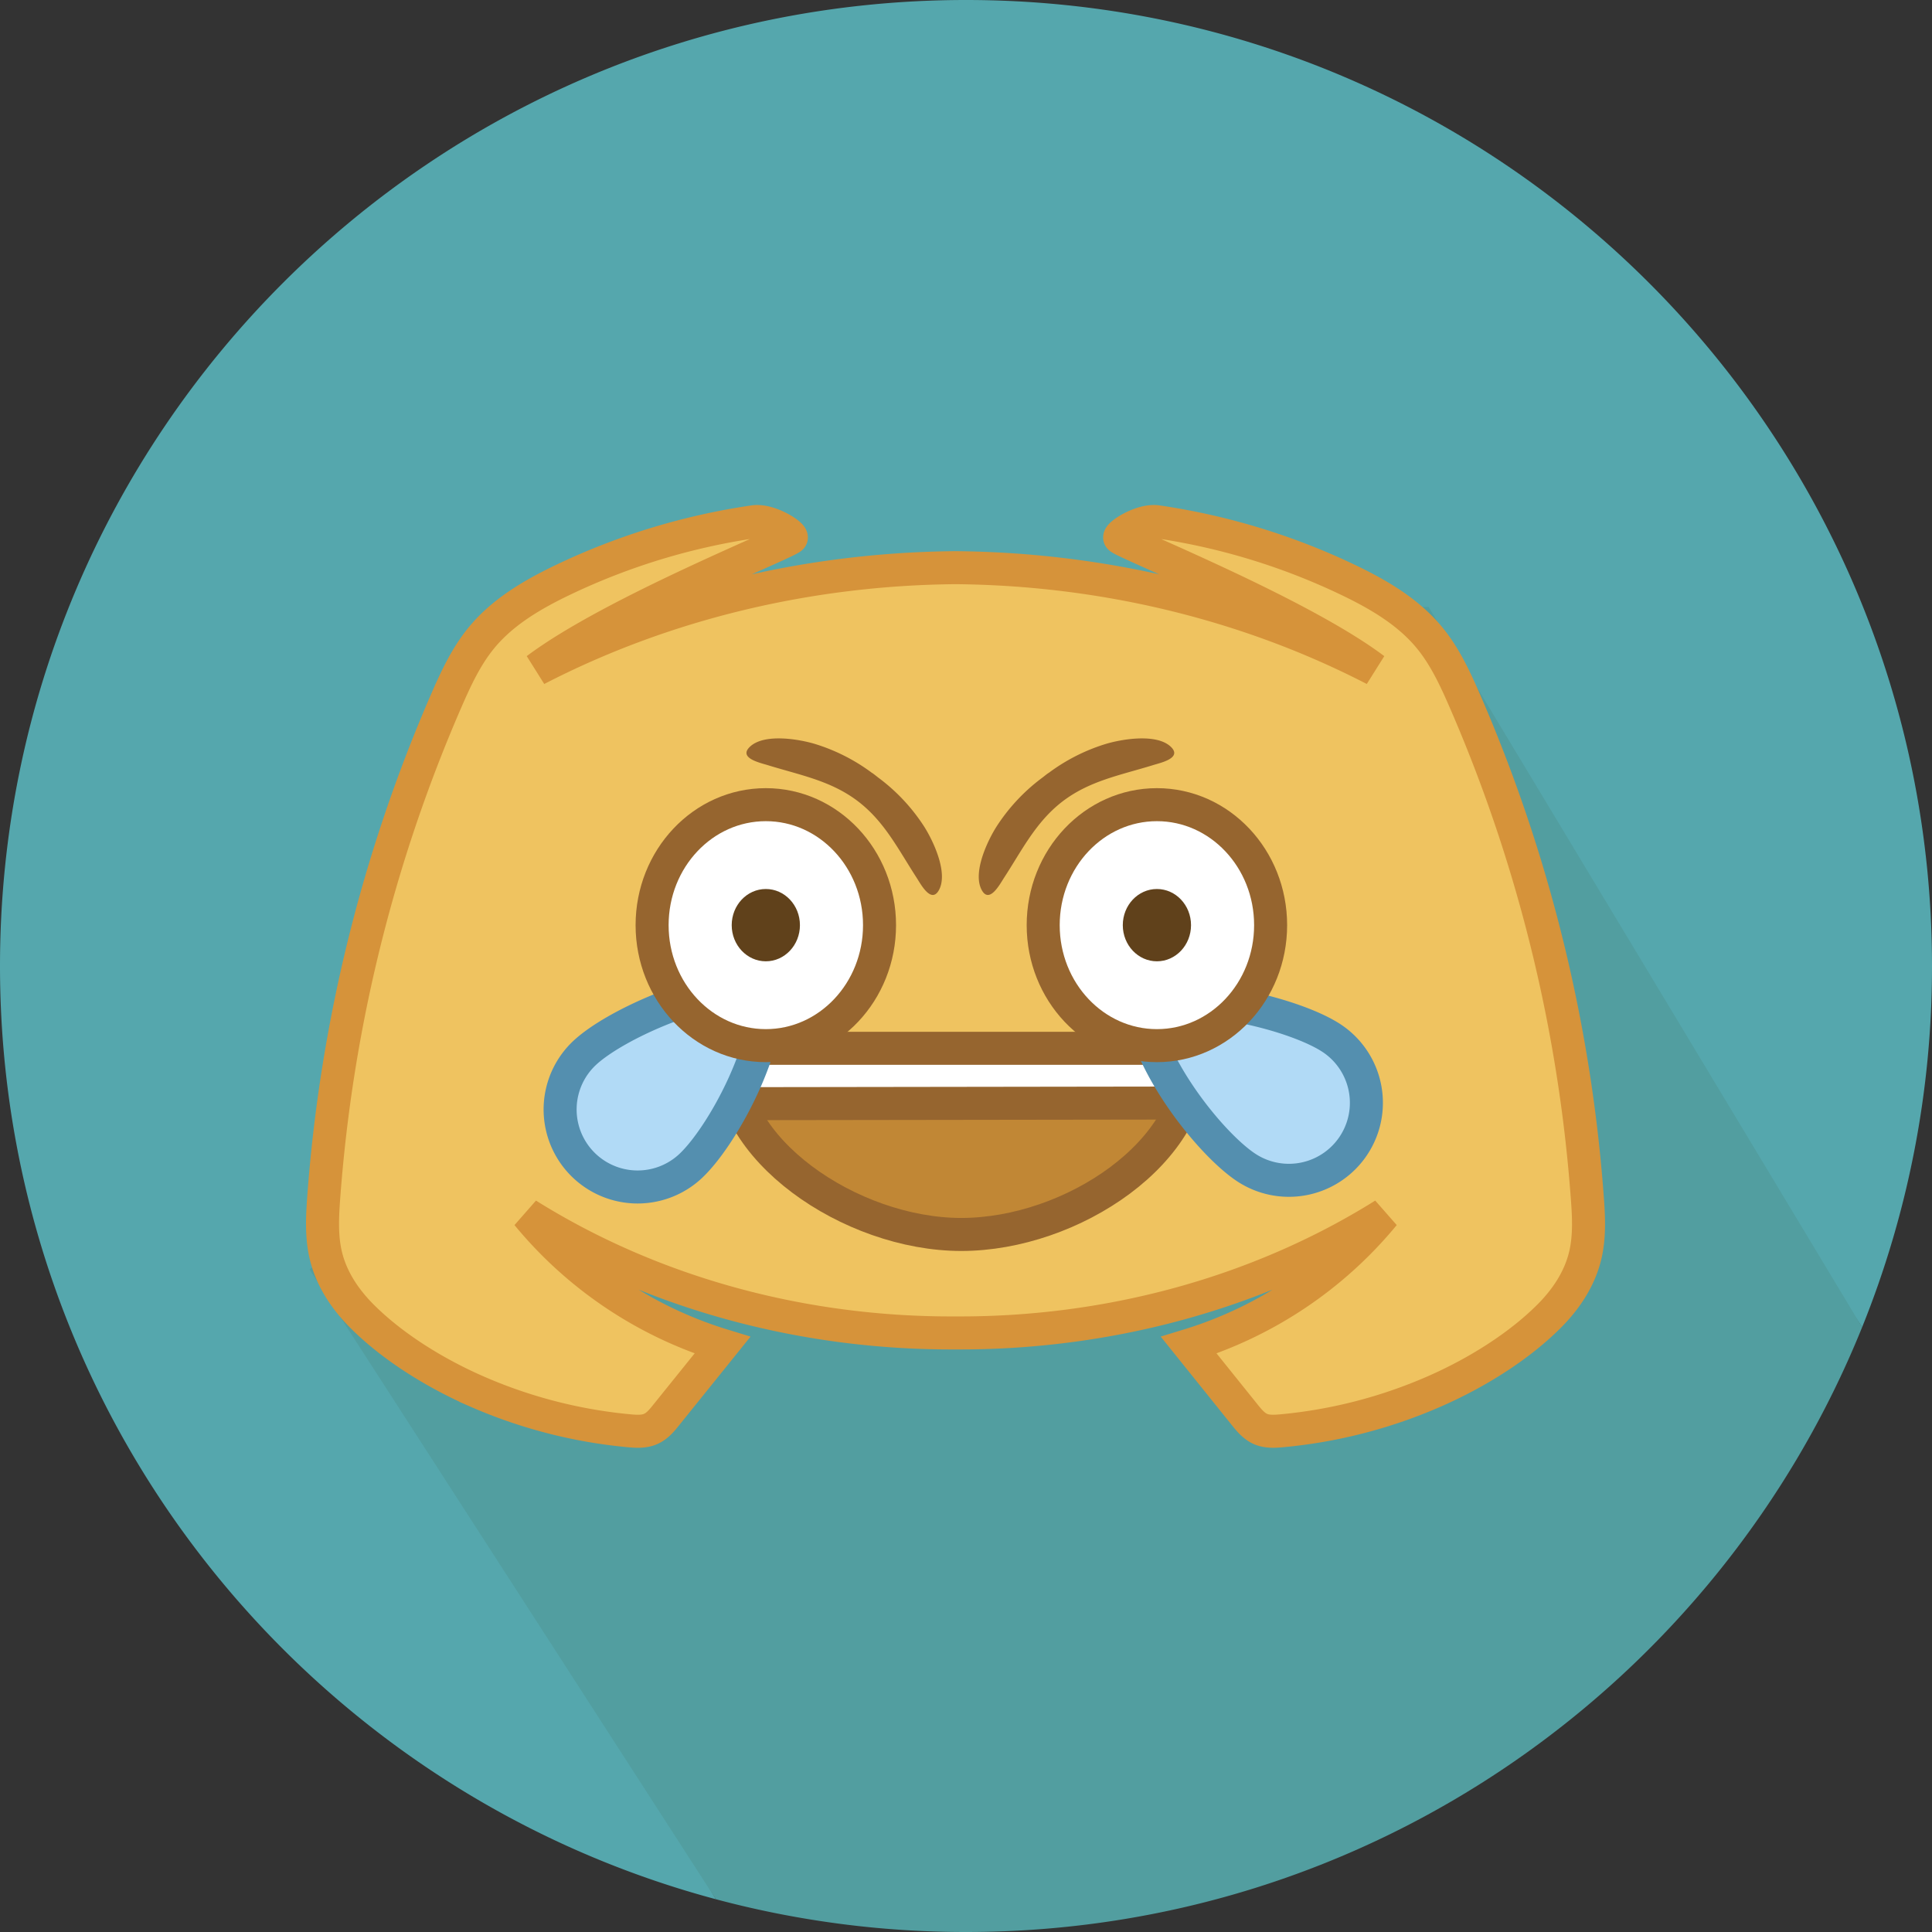 <svg id="Layer_1" data-name="Layer 1" xmlns="http://www.w3.org/2000/svg" viewBox="0 0 2048 2048"><rect x="0" y="0" width="2048" height="2048" fill="#333333" stroke="none"/><defs><style>.cls-1{fill:#55a7ad;}.cls-2{fill:#529ea0;}.cls-3{fill:#efc360;stroke:#d6933a;}.cls-3,.cls-4,.cls-5,.cls-6{stroke-width:35px;}.cls-4{fill:#c18735;}.cls-4,.cls-5{stroke:#96652f;}.cls-5{fill:#fff;}.cls-6{fill:#b1daf6;stroke:#548faf;stroke-miterlimit:10;}.cls-7{fill:#96652f;}.cls-8{fill:#60411b;}</style></defs><path class="cls-1" d="M1026.3,738.75l363.76-95.43,153.48,111.87,432.83,651.73A1020.87,1020.87,0,0,0,2050.44,1024c0-565.54-458.46-1024-1024-1024S2.44,458.46,2.44,1024c0,473.83,321.85,872.42,758.84,989.26L411.67,1417.77Z" transform="translate(-2.44)"/><path class="cls-2" d="M1976.37,1406.92l-459.61-763.6h-126.7L1026.3,738.75,330.6,1345.66l430.68,667.6A1025.47,1025.47,0,0,0,1026.44,2048C1456.59,2048,1824.73,1782.75,1976.37,1406.92Z" transform="translate(-2.44)"/><path class="cls-3" d="M1685,1268.82a1610.92,1610.92,0,0,0-20.37-162.77,1618.67,1618.67,0,0,0-109.74-363.89c-10.19-23.38-21.11-46.82-37.37-66.47-22.7-27.46-54.41-45.87-86.56-61.23a705,705,0,0,0-201.86-61.39c-16-2.34-39.81,12.78-39.78,16.69s188.65,78.55,270,139.75c-136.71-70.6-290.18-106.43-444-107.76-153.79,1.33-307.26,37.16-444,107.76,81.39-61.2,270-135.84,270-139.75s-23.74-19-39.77-16.69a705.09,705.09,0,0,0-201.87,61.39c-32.15,15.36-63.86,33.77-86.56,61.23-16.26,19.65-27.18,43.09-37.37,66.47a1618.35,1618.35,0,0,0-130.11,526.66c-1.51,20.54-2.6,41.43,2.07,61.48,5.76,24.75,20,46.28,37.68,64.16,33.19,33.5,78.59,61.22,121.42,80.08a523.58,523.58,0,0,0,162.54,42.14c7.69.71,15.77,1.19,22.83-1.93s12-9.2,16.71-15.11L768.22,1426a432,432,0,0,1-206.89-138.49c135.2,84.53,294.78,126.31,454.1,125.45,159.32.86,318.9-40.92,454.09-125.45A432,432,0,0,1,1262.64,1426l59.15,73.63c4.75,5.91,9.78,12,16.71,15.11s15.14,2.64,22.83,1.93a523.57,523.57,0,0,0,162.55-42.14c42.83-18.86,88.22-46.58,121.42-80.08,17.71-17.88,31.92-39.41,37.68-64.16C1687.65,1310.25,1686.56,1289.36,1685,1268.82Z" transform="translate(-2.44)"/><path class="cls-4" d="M1021.43,1308.58c117.75,0,249.89-89.15,243.9-191.28H778C769.77,1216.4,903.68,1308.58,1021.43,1308.58Z" transform="translate(-2.44)"/><path class="cls-5" d="M777.53,1111.23c0,20.24,8.05,39.89,12.67,58.7l462.21-.65c4.61-18.81,12.92-37.81,12.92-58Z" transform="translate(-2.44)"/><path class="cls-6" d="M734.82,1235.77a82.15,82.15,0,0,1-112.94-119.34c33-31.18,132.86-75.07,193.46-70C819.8,1110.09,767.77,1204.58,734.82,1235.77Z" transform="translate(-2.44)"/><path class="cls-6" d="M1323.16,1237.39a82.15,82.15,0,1,0,91.12-136.72c-37.76-25.16-143.66-51.51-202.52-36.25C1218.14,1127.91,1285.4,1212.23,1323.16,1237.39Z" transform="translate(-2.44)"/><path class="cls-7" d="M997.89,943.26c9.73-18.4-6.2-52-15.9-67.22a198.57,198.57,0,0,0-46.21-50v0c-.64-.53-1.36-1-2-1.5-2.25-1.69-4.39-3.53-6.72-5.14l-.06.07a198.42,198.42,0,0,0-60.66-30.85c-17.28-5.2-54-11.37-69,3-12.55,12,11,17,18.69,19.39,34.93,10.82,68.08,16.62,97.14,39.35,27.54,21.57,41.83,50.71,61,80.2C978.52,937.29,989.78,958.6,997.89,943.26Z" transform="translate(-2.44)"/><path class="cls-7" d="M1043,943.26c-9.73-18.4,6.2-52,15.9-67.22a198.57,198.57,0,0,1,46.21-50v0c.64-.53,1.35-1,2-1.5,2.26-1.69,4.4-3.53,6.73-5.14l.06.07a198.31,198.31,0,0,1,60.66-30.85c17.28-5.2,54-11.37,69,3,12.55,12-11,17-18.69,19.39-34.93,10.82-68.09,16.62-97.15,39.35-27.53,21.57-41.82,50.71-61,80.2C1062.34,937.29,1051.08,958.6,1043,943.26Z" transform="translate(-2.44)"/><ellipse class="cls-5" cx="811.8" cy="980.7" rx="120.54" ry="127.72"/><ellipse class="cls-5" cx="1226.37" cy="980.7" rx="120.54" ry="127.72"/><ellipse class="cls-8" cx="811.8" cy="980.7" rx="36.16" ry="38.32"/><ellipse class="cls-8" cx="1226.37" cy="980.7" rx="36.16" ry="38.32"/></svg>
